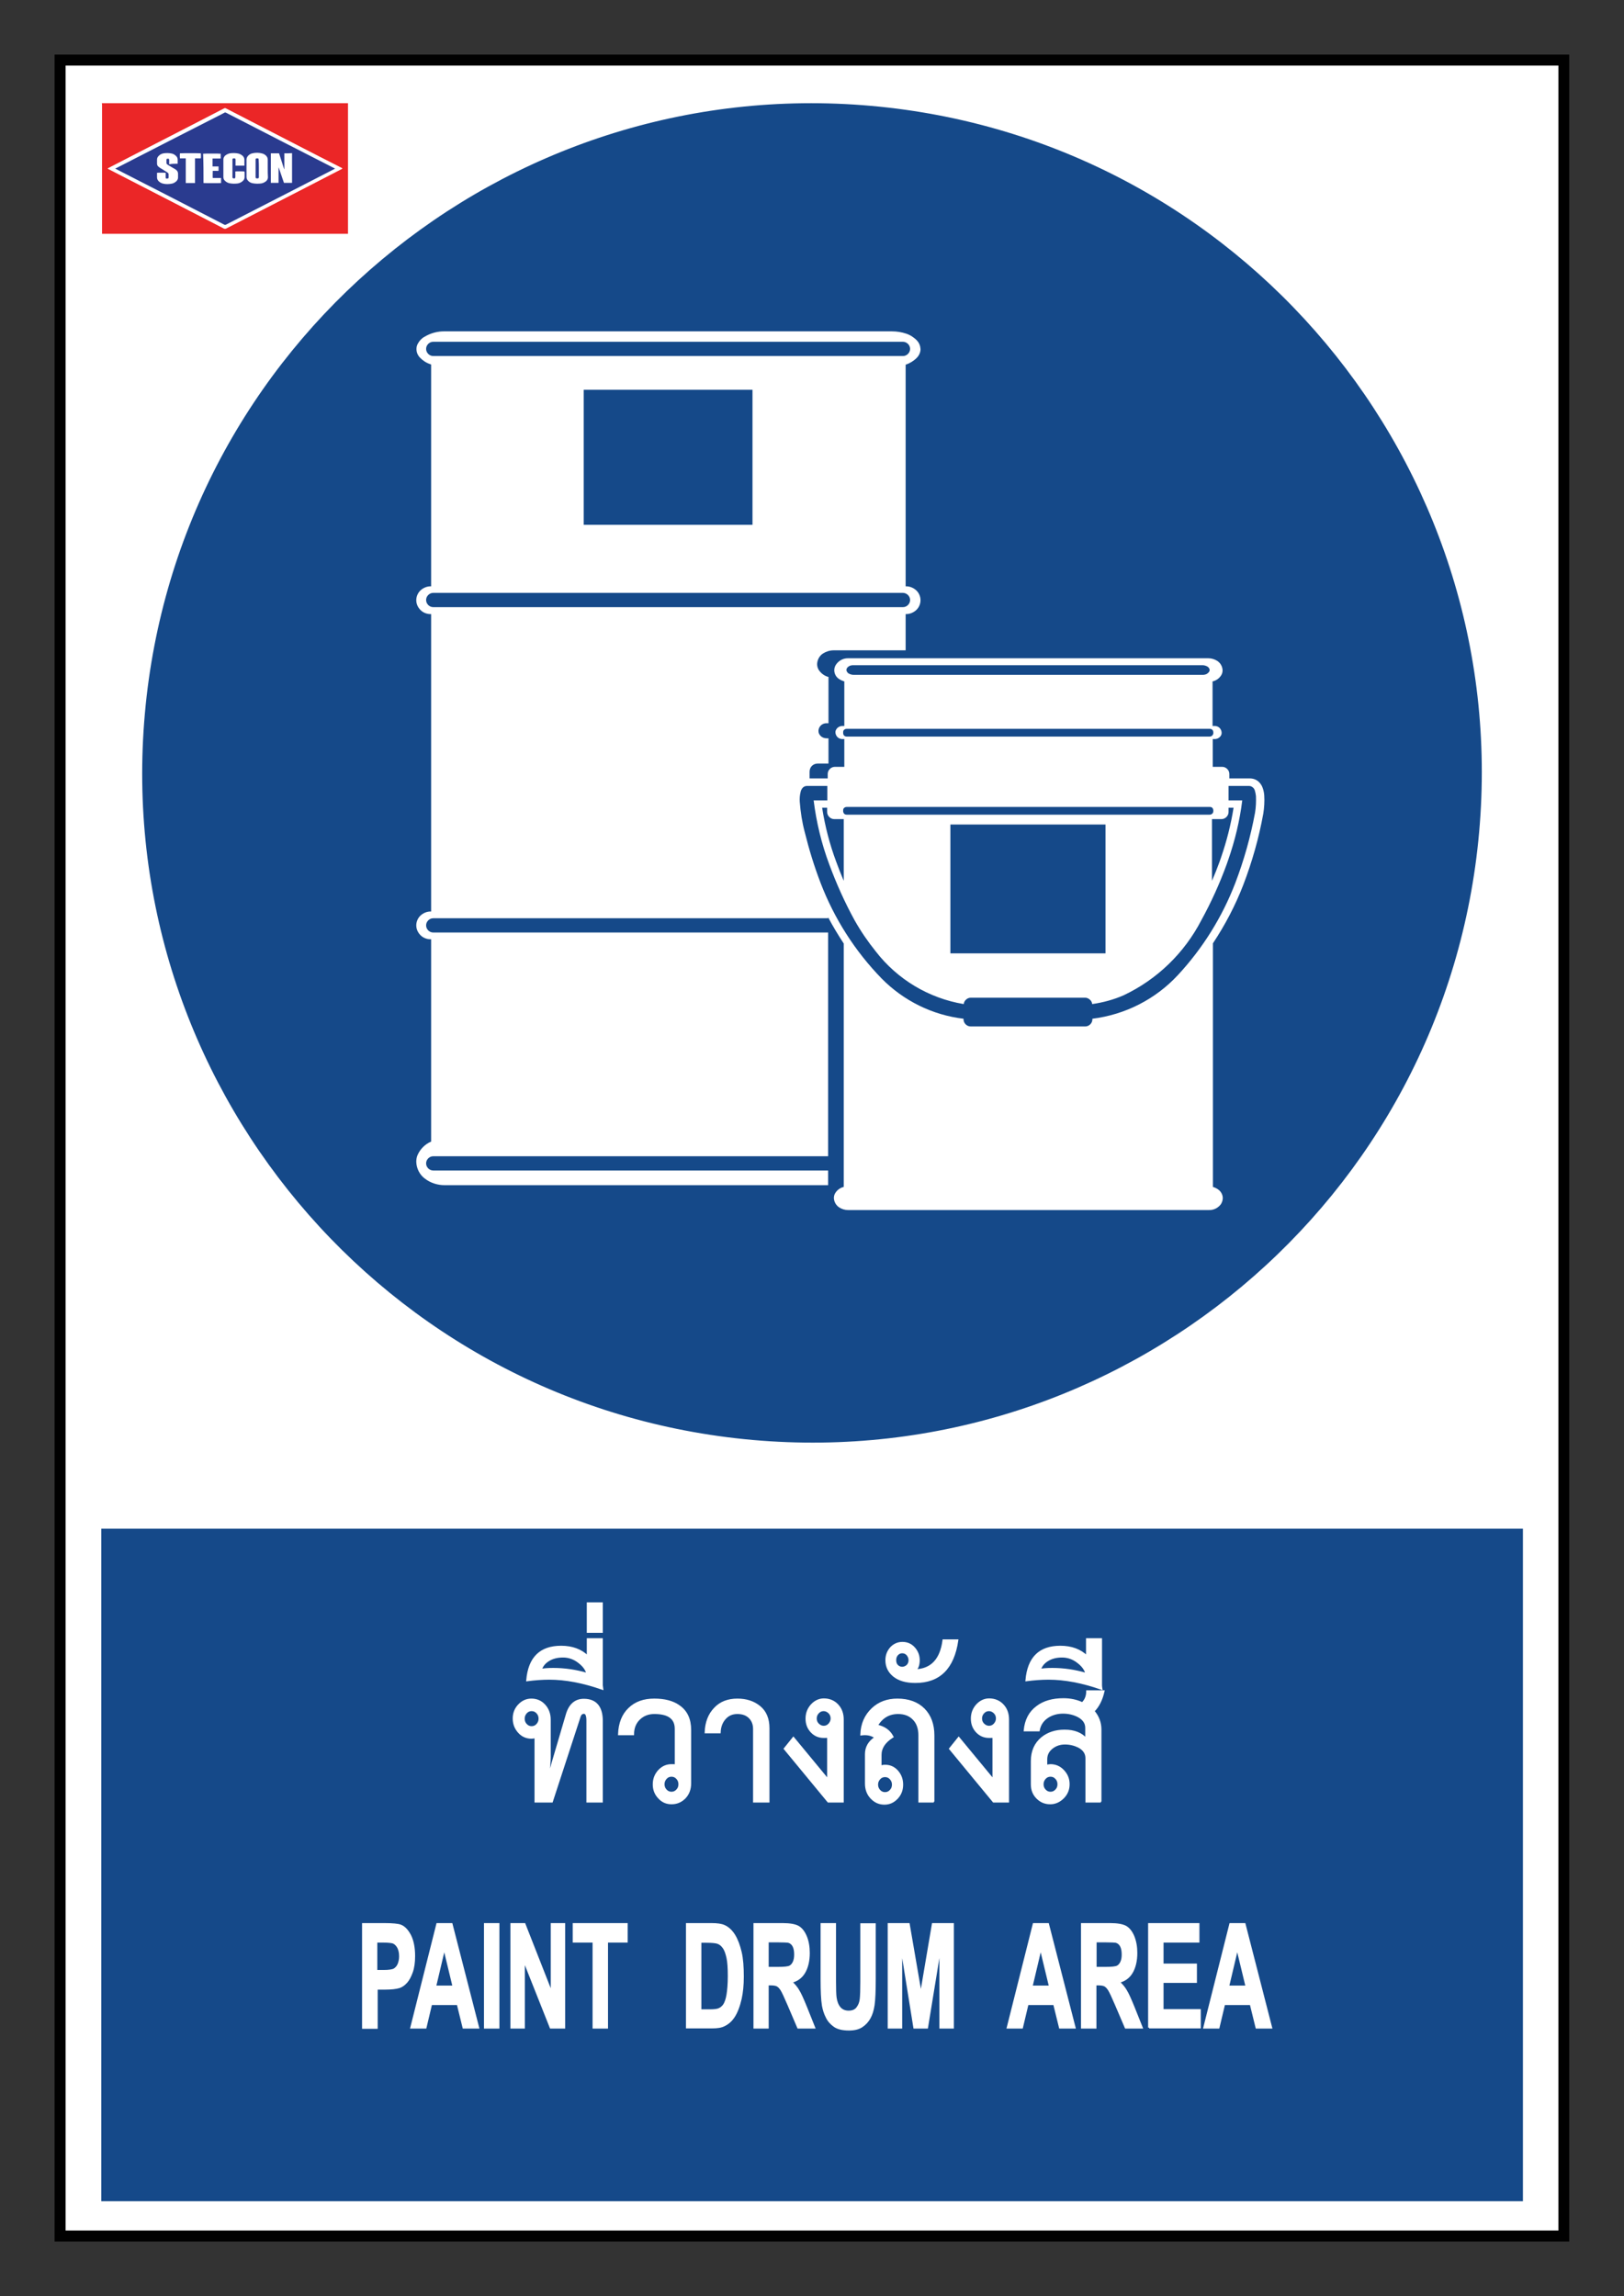 <?xml version="1.0" encoding="utf-8"?>
<!-- Generator: Adobe Illustrator 22.0.0, SVG Export Plug-In . SVG Version: 6.00 Build 0)  -->
<svg version="1.1" id="Layer_1" xmlns="http://www.w3.org/2000/svg" xmlns:xlink="http://www.w3.org/1999/xlink" x="0px" y="0px"
	 viewBox="0 0 841.9 1190.6" style="enable-background:new 0 0 841.9 1190.6;" xml:space="preserve">
<rect x="0" y="0" width="841.9" height="1190.6" fill="#333333" stroke="none"/>
<style type="text/css">
	.st0{fill:none;}
	.st1{fill:#010101;}
	.st2{fill:#FFFFFF;}
	.st3{fill:#154989;}
	.st4{fill:#EB2627;}
	.st5{fill:#2A3B8F;}
	.st6{fill:#FFFFFF;stroke:#FFFFFF;stroke-miterlimit:10;}
	.st7{fill-rule:evenodd;clip-rule:evenodd;fill:#FFFFFF;}
	.st8{fill-rule:evenodd;clip-rule:evenodd;fill:#154989;}
	.st9{fill:#2F3690;}
</style>
<g>
	<g>
		<rect x="0" y="0" class="st0" width="841.9" height="1190.6"/>
		<rect x="28.3" y="28.3" class="st1" width="785.2" height="1133.9"/>
		<rect x="34" y="34" class="st2" width="773.9" height="1122.5"/>
		<rect x="52.5" y="792.6" class="st3" width="737" height="348.7"/>
		<g id="stecon_20_">
			<path id="red_20_" class="st4" d="M52.8,53.5c42.5,0,85,0,127.6,0c0,22.6,0,45.1,0,67.7c-42.5,0-85,0-127.5,0c0-0.2,0-0.5,0-0.7
				c0-22.1,0-44.2,0-66.3C52.9,54,52.8,53.8,52.8,53.5z M55.8,87.4c0.2,0.1,0.4,0.2,0.5,0.3c3.6,1.8,7.1,3.7,10.7,5.5
				c16.4,8.4,32.7,16.8,49.1,25.2c0.4,0.2,0.7,0.2,1.1,0c13.8-7.1,27.6-14.2,41.4-21.3c6.1-3.2,12.3-6.3,18.4-9.5
				c0.1-0.1,0.3-0.2,0.5-0.3c-0.2-0.1-0.3-0.2-0.5-0.3c-3.8-1.9-7.6-3.9-11.4-5.8c-16.2-8.3-32.4-16.7-48.5-25
				c-0.3-0.2-0.5-0.2-0.9,0c-7,3.6-14.1,7.3-21.1,10.9c-12.6,6.5-25.2,12.9-37.7,19.4C56.9,86.8,56.4,87.1,55.8,87.4z"/>
			<g id="white_20_">
				<path class="st2" d="M55.8,87.4c0.6-0.3,1.1-0.6,1.6-0.8c12.6-6.5,25.2-12.9,37.7-19.4c7-3.6,14.1-7.2,21.1-10.9
					c0.3-0.2,0.6-0.1,0.9,0c16.2,8.3,32.4,16.7,48.5,25c3.8,1.9,7.6,3.9,11.4,5.8c0.1,0.1,0.3,0.1,0.5,0.3c-0.2,0.1-0.3,0.2-0.5,0.3
					c-6.1,3.2-12.3,6.3-18.4,9.5c-13.8,7.1-27.6,14.2-41.4,21.3c-0.4,0.2-0.7,0.2-1.1,0C99.7,110,83.4,101.6,67,93.1
					c-3.6-1.8-7.1-3.7-10.7-5.5C56.2,87.6,56,87.5,55.8,87.4z M59.7,87.4c0.2,0.1,0.3,0.2,0.4,0.2c1,0.5,1.9,1,2.9,1.5
					c17.7,9.1,35.5,18.2,53.2,27.3c0.3,0.1,0.5,0.2,0.8,0c12.9-6.6,25.7-13.2,38.6-19.8c5.8-3,11.6-6,17.5-9
					c0.1-0.1,0.3-0.2,0.5-0.3c-0.2-0.1-0.4-0.2-0.6-0.3c-15.9-8.2-31.9-16.4-47.8-24.5c-2.7-1.4-5.5-2.8-8.2-4.2
					c-0.2-0.1-0.4-0.1-0.7,0c-0.3,0.2-0.7,0.4-1.1,0.6C97,68.3,78.6,77.6,60.3,87C60.1,87.1,60,87.2,59.7,87.4z"/>
				<path class="st2" d="M147.4,79.5c1.4,0,2.7,0,4.1,0c0,5.2,0,10.3,0,15.4c-1.4,0-2.8,0-4.2,0c-0.9-2.6-1.8-5.3-2.7-7.9
					c0,0-0.1,0-0.1,0c0,2.6,0,5.2,0,7.9c-1.4,0-2.7,0-4,0c0,0,0,0,0,0c0,0,0,0,0,0c0-0.1,0-0.2,0-0.3c0-4.9,0-9.9,0-14.8
					c0,0,0-0.1,0-0.2c0.1,0,0.3,0,0.4,0c1.2,0,2.3,0,3.5,0c0.4,0,0.4,0,0.5,0.4c0.8,2.5,1.6,5,2.4,7.5c0,0.1,0.1,0.2,0.2,0.4
					C147.4,85,147.4,82.3,147.4,79.5z"/>
				<path class="st2" d="M138.8,87.3c0,1.5,0,3,0,4.5c0,0.8-0.3,1.4-0.8,1.9c-0.7,0.7-1.6,1.2-2.6,1.3c-1.5,0.3-3.1,0.3-4.6-0.1
					c-0.9-0.2-1.6-0.6-2.3-1.3c-0.5-0.5-0.8-1.1-0.8-1.9c0-3,0-6.1,0-9.1c0-0.7,0.2-1.3,0.7-1.8c0.6-0.7,1.4-1.2,2.3-1.4
					c1.7-0.4,3.5-0.4,5.2,0.1c0.7,0.2,1.4,0.6,2,1.2c0.6,0.5,0.9,1.2,0.8,2C138.8,84.3,138.8,85.8,138.8,87.3z M134.2,87.3
					c0-1.5,0-2.9,0-4.4c0-0.7-0.1-0.9-0.8-0.9c-0.1,0-0.2,0-0.2,0c-0.5,0.1-0.6,0.2-0.6,0.7c0,3,0,6,0,9c0,0.5,0.1,0.7,0.6,0.7
					c0.2,0,0.3,0,0.5,0c0.5-0.1,0.6-0.2,0.6-0.7C134.2,90.3,134.2,88.8,134.2,87.3z"/>
				<path class="st2" d="M126.7,88.9c0,0.2,0,0.3,0,0.5c0,0.8,0,1.6,0,2.4c0,0.8-0.3,1.5-0.9,2c-0.7,0.7-1.5,1.1-2.5,1.3
					c-1.5,0.3-3,0.3-4.5-0.1c-0.8-0.2-1.5-0.6-2.2-1.2c-0.6-0.6-0.9-1.2-0.9-2.1c0-3,0-5.9,0-8.9c0-0.9,0.3-1.6,0.9-2.1
					c0.7-0.7,1.6-1.1,2.5-1.2c1.4-0.2,2.9-0.2,4.3,0.1c0.9,0.2,1.6,0.6,2.3,1.2c0.6,0.6,0.9,1.2,0.9,2.1c0,0.8,0,1.7,0,2.5
					c0,0.2,0,0.3,0,0.5c-1.6,0-3.1,0-4.6,0c0-0.2,0-0.3,0-0.5c0-0.9,0-1.7,0-2.6c0-0.5-0.1-0.6-0.6-0.7c-0.1,0-0.2,0-0.3,0
					c-0.7,0.1-0.7,0.3-0.7,0.8c0,2.9,0,5.9,0,8.8c0,0.1,0,0.2,0,0.3c0,0.2,0.1,0.4,0.3,0.4c0.1,0,0.3,0.1,0.4,0.1
					c0.6,0.1,0.8-0.2,0.8-0.8c0-0.8,0-1.5,0-2.3c0-0.2,0-0.3,0-0.5C122.4,88.8,126,88.8,126.7,88.9z"/>
				<path class="st2" d="M105.5,94.9c0-5.1,0-10.2,0-15.3c0.4-0.1,8.7-0.1,9.1,0c0,0.8,0,1.6,0,2.5c-0.1,0-0.3,0-0.4,0
					c-1.1,0-2.2,0-3.3,0c-0.1,0-0.3,0-0.5,0c0,1.4,0,2.7,0,4.1c1,0,2.1,0,3.1,0c0,0.8,0,1.5,0,2.2c-0.4,0.1-0.7,0.1-1,0.1
					c-0.3,0-0.7,0-1,0c-0.3,0-0.7,0-1,0c-0.1,0.3-0.1,2.8,0,3.7c0.1,0,0.3,0,0.5,0c1.1,0,2.2,0,3.3,0c0.2,0,0.3,0,0.5,0
					c0,0.9,0,1.8,0,2.6C114.3,95,106,95,105.5,94.9z"/>
				<path class="st2" d="M101.1,94.9c-1.6,0-3.1,0-4.7,0c0-4.3,0-8.5,0-12.8c-1,0-2,0-3,0c-0.1-0.4-0.1-2.1,0-2.6
					c0.3-0.1,10.4-0.1,10.8,0c0.1,0.3,0.1,2.1,0,2.6c-1,0-2,0-3,0C101.1,86.4,101.1,90.6,101.1,94.9z"/>
				<path class="st2" d="M92.1,84.9c-1.6,0-3.1,0-4.6,0c0-0.2,0-0.3,0-0.5c0-0.6,0-1.2,0-1.8c0-0.4-0.1-0.6-0.5-0.6
					c-0.1,0-0.2,0-0.4,0c-0.3,0-0.5,0.2-0.5,0.5c0,0.6,0,1.1,0,1.7c0,0.4,0.2,0.6,0.5,0.8c0.4,0.2,0.7,0.4,1.1,0.7
					c1,0.6,2,1.1,2.9,1.7c0.1,0.1,0.3,0.2,0.4,0.3c0.7,0.5,1.1,1.2,1.1,2.1c0,0.7,0,1.3,0,2c0,0.7-0.2,1.3-0.7,1.7
					c-0.7,0.7-1.5,1.2-2.4,1.4c-1.5,0.4-3.1,0.4-4.7,0c-0.8-0.2-1.6-0.6-2.2-1.2c-0.6-0.5-0.9-1.2-0.9-2.1c0-0.8,0-1.5,0-2.3
					c0.3-0.1,3.9-0.1,4.5,0c0,0.1,0,0.3,0,0.4c0,0.7,0,1.3,0,2c0,0.4,0.1,0.6,0.5,0.6c0.2,0,0.5,0,0.7-0.1c0.2,0,0.3-0.2,0.3-0.4
					c0-0.6,0-1.2,0-1.8c0-0.3-0.2-0.6-0.4-0.7c-0.4-0.3-0.8-0.5-1.2-0.8c-1-0.6-2-1.2-2.9-1.8c-0.3-0.2-0.6-0.4-0.9-0.7
					c-0.4-0.4-0.6-0.9-0.6-1.5c0-0.7,0-1.3,0-2c0-0.8,0.3-1.4,0.8-1.9c0.7-0.7,1.6-1.2,2.6-1.4c1.4-0.3,2.8-0.3,4.2,0.1
					c0.9,0.2,1.7,0.7,2.3,1.3c0.5,0.5,0.8,1.1,0.8,1.9C92.1,83.5,92.1,84.2,92.1,84.9z"/>
			</g>
			<g id="blue_20_">
				<path class="st5" d="M59.7,87.4c0.3-0.1,0.5-0.2,0.7-0.3c18.3-9.4,36.6-18.8,54.9-28.1c0.4-0.2,0.7-0.4,1.1-0.6
					c0.2-0.1,0.4-0.1,0.7,0c2.7,1.4,5.4,2.8,8.2,4.2c15.9,8.2,31.9,16.4,47.8,24.5c0.2,0.1,0.3,0.2,0.6,0.3
					c-0.2,0.1-0.3,0.2-0.5,0.3c-5.8,3-11.6,6-17.5,9c-12.9,6.6-25.7,13.2-38.6,19.8c-0.3,0.1-0.5,0.1-0.8,0
					C98.5,107.3,80.8,98.2,63,89.1c-1-0.5-1.9-1-2.9-1.5C60,87.5,59.9,87.5,59.7,87.4z M147.4,79.5c0,2.8,0,5.5,0,8.3
					c-0.1-0.1-0.1-0.2-0.2-0.4c-0.8-2.5-1.6-5-2.4-7.5c-0.1-0.4-0.1-0.4-0.5-0.4c-1.2,0-2.3,0-3.5,0c-0.1,0-0.3,0-0.4,0
					c0,0.1,0,0.1,0,0.2c0,4.9,0,9.9,0,14.8c0,0.1,0,0.2,0,0.3c0,0,0,0,0,0c0,0,0,0,0,0c1.3,0,2.7,0,4,0c0-2.7,0-5.3,0-7.9
					c0,0,0.1,0,0.1,0c0.9,2.6,1.8,5.3,2.7,7.9c1.4,0,2.8,0,4.2,0c0-5.1,0-10.2,0-15.4C150.2,79.5,148.8,79.5,147.4,79.5z
					 M138.8,87.3c0-1.5,0-3,0-4.5c0-0.8-0.3-1.5-0.8-2c-0.6-0.6-1.2-1-2-1.2c-1.7-0.5-3.5-0.5-5.2-0.1c-0.9,0.2-1.7,0.7-2.3,1.4
					c-0.4,0.5-0.7,1.1-0.7,1.8c0,3,0,6.1,0,9.1c0,0.8,0.3,1.4,0.8,1.9c0.6,0.7,1.4,1.1,2.3,1.3c1.5,0.3,3.1,0.3,4.6,0.1
					c1-0.2,1.8-0.6,2.6-1.3c0.5-0.5,0.8-1.2,0.8-1.9C138.8,90.3,138.8,88.8,138.8,87.3z M126.7,88.9c-0.6-0.1-4.3-0.1-4.7,0
					c0,0.1,0,0.3,0,0.5c0,0.8,0,1.5,0,2.3c0,0.7-0.2,0.9-0.8,0.8c-0.1,0-0.3,0-0.4-0.1c-0.2-0.1-0.3-0.2-0.3-0.4c0-0.1,0-0.2,0-0.3
					c0-2.9,0-5.9,0-8.8c0-0.5,0-0.7,0.7-0.8c0.1,0,0.2,0,0.3,0c0.5,0.1,0.6,0.2,0.6,0.7c0,0.9,0,1.7,0,2.6c0,0.2,0,0.3,0,0.5
					c1.6,0,3.1,0,4.6,0c0-0.2,0-0.4,0-0.5c0-0.8,0-1.7,0-2.5c0-0.9-0.3-1.5-0.9-2.1c-0.7-0.6-1.4-1-2.3-1.2
					c-1.4-0.3-2.9-0.3-4.3-0.1c-0.9,0.2-1.8,0.6-2.5,1.2c-0.6,0.6-0.9,1.3-0.9,2.1c0,3,0,5.9,0,8.9c0,0.9,0.3,1.6,0.9,2.1
					c0.6,0.6,1.4,1,2.2,1.2c1.5,0.3,3,0.3,4.5,0.1c0.9-0.2,1.8-0.6,2.5-1.3c0.6-0.5,0.9-1.2,0.9-2c0-0.8,0-1.6,0-2.4
					C126.7,89.2,126.7,89.1,126.7,88.9z M92.1,84.9c0-0.7,0-1.4,0-2.1c0-0.8-0.3-1.4-0.8-1.9c-0.7-0.7-1.4-1.1-2.3-1.3
					c-1.4-0.3-2.8-0.3-4.2-0.1c-1,0.2-1.9,0.6-2.6,1.4c-0.5,0.5-0.8,1.1-0.8,1.9c0,0.7,0,1.3,0,2c0,0.6,0.2,1.1,0.6,1.5
					c0.3,0.2,0.6,0.5,0.9,0.7c1,0.6,2,1.2,2.9,1.8c0.4,0.2,0.8,0.5,1.2,0.8c0.2,0.2,0.4,0.4,0.4,0.7c0,0.6,0,1.2,0,1.8
					c0,0.2-0.1,0.4-0.3,0.4c-0.2,0-0.5,0.1-0.7,0.1c-0.4,0-0.5-0.2-0.5-0.6c0-0.7,0-1.3,0-2c0-0.1,0-0.3,0-0.4
					c-0.6-0.1-4.2-0.1-4.5,0c0,0.7,0,1.5,0,2.3c0,0.9,0.3,1.5,0.9,2.1c0.6,0.6,1.4,1,2.2,1.2c1.6,0.4,3.1,0.3,4.7,0
					c0.9-0.2,1.7-0.7,2.4-1.4c0.4-0.5,0.7-1.1,0.7-1.7c0-0.7,0-1.3,0-2c0-0.9-0.4-1.6-1.1-2.1c-0.1-0.1-0.3-0.2-0.4-0.3
					c-1-0.6-2-1.1-2.9-1.7c-0.4-0.2-0.7-0.4-1.1-0.7c-0.3-0.2-0.5-0.4-0.5-0.8c0-0.6,0-1.1,0-1.7c0-0.3,0.2-0.5,0.5-0.5
					c0.1,0,0.2,0,0.4,0c0.4,0,0.5,0.2,0.5,0.6c0,0.6,0,1.2,0,1.8c0,0.1,0,0.3,0,0.5C89.1,84.9,90.6,84.9,92.1,84.9z M105.5,94.9
					c0.5,0.1,8.8,0.1,9.1,0c0-0.9,0-1.7,0-2.6c-0.2,0-0.3,0-0.5,0c-1.1,0-2.2,0-3.3,0c-0.2,0-0.3,0-0.5,0c-0.1-0.8,0-3.3,0-3.7
					c0.3,0,0.7,0,1,0c0.3,0,0.7,0,1,0c0.3,0,0.7,0.1,1-0.1c0-0.7,0-1.5,0-2.2c-1.1,0-2.1,0-3.1,0c0-1.4,0-2.7,0-4.1
					c0.2,0,0.3,0,0.5,0c1.1,0,2.2,0,3.3,0c0.1,0,0.3,0,0.4,0c0-0.9,0-1.7,0-2.5c-0.4-0.1-8.7-0.1-9.1,0
					C105.5,84.7,105.5,89.8,105.5,94.9z M101.1,94.9c0-4.3,0-8.5,0-12.8c1,0,2,0,3,0c0.1-0.5,0.1-2.2,0-2.6
					c-0.4-0.1-10.5-0.1-10.8,0c-0.1,0.4-0.1,2.2,0,2.6c1,0,2,0,3,0c0,4.3,0,8.5,0,12.8C97.9,94.9,99.5,94.9,101.1,94.9z"/>
				<path class="st5" d="M134.2,87.3c0,1.5,0,3,0,4.5c0,0.5-0.1,0.6-0.6,0.7c-0.2,0-0.3,0-0.5,0c-0.5-0.1-0.6-0.2-0.6-0.7
					c0-3,0-6,0-9c0-0.5,0.1-0.6,0.6-0.7c0.1,0,0.2,0,0.2,0c0.7,0,0.8,0.1,0.8,0.9C134.2,84.4,134.2,85.9,134.2,87.3z"/>
			</g>
		</g>
	</g>
	<g>
		<path class="st6" d="M188.2,1051.3v-53.7h11.2c4.2,0,7,0.3,8.3,0.8c2,0.8,3.6,2.6,5,5.3c1.3,2.7,2,6.2,2,10.5
			c0,3.3-0.4,6.1-1.2,8.3c-0.8,2.2-1.7,4-2.9,5.3c-1.2,1.3-2.4,2.1-3.6,2.5c-1.7,0.5-4.1,0.8-7.2,0.8h-4.5v20.3H188.2z
			 M195.1,1006.7v15.2h3.8c2.7,0,4.6-0.3,5.5-0.8c0.9-0.6,1.7-1.4,2.2-2.6c0.5-1.2,0.8-2.6,0.8-4.2c0-2-0.4-3.6-1.1-4.8
			s-1.7-2.1-2.8-2.4c-0.8-0.2-2.5-0.4-5-0.4H195.1z"/>
		<path class="st6" d="M247.9,1051.3h-7.6l-3-12.2h-13.8l-2.9,12.2h-7.4l13.5-53.7h7.4L247.9,1051.3z M235.1,1030l-4.8-19.9
			l-4.7,19.9H235.1z"/>
		<path class="st6" d="M251.4,1051.3v-53.7h7v53.7H251.4z"/>
		<path class="st6" d="M265.1,1051.3v-53.7h6.8l14.1,35.9v-35.9h6.5v53.7h-7l-13.9-35v35H265.1z"/>
		<path class="st6" d="M307.7,1051.3v-44.6h-10.3v-9.1h27.5v9.1h-10.2v44.6H307.7z"/>
		<path class="st6" d="M356.2,997.6h12.7c2.9,0,5.1,0.3,6.6,1c2,0.9,3.8,2.6,5.2,4.9s2.5,5.3,3.3,8.7s1.1,7.7,1.1,12.7
			c0,4.4-0.4,8.2-1.1,11.4c-0.9,3.9-2.1,7.1-3.7,9.5c-1.2,1.8-2.8,3.3-4.9,4.3c-1.5,0.8-3.6,1.1-6.2,1.1h-13.1V997.6z M363.1,1006.7
			v35.6h5.2c1.9,0,3.4-0.2,4.2-0.5c1.1-0.4,2.1-1.2,2.8-2.2c0.7-1,1.4-2.8,1.8-5.2s0.7-5.7,0.7-9.8c0-4.2-0.2-7.3-0.7-9.6
			c-0.5-2.2-1.1-4-2-5.2c-0.8-1.2-1.9-2.1-3.2-2.5c-1-0.3-2.9-0.5-5.7-0.5H363.1z"/>
		<path class="st6" d="M391.1,1051.3v-53.7h14.7c3.7,0,6.4,0.5,8,1.4c1.7,1,3,2.7,4,5.1s1.5,5.3,1.5,8.5c0,4-0.8,7.4-2.3,10
			c-1.5,2.6-3.8,4.3-6.8,5c1.5,1.4,2.8,2.9,3.7,4.5c1,1.6,2.3,4.5,4,8.7l4.2,10.5h-8.3l-5-11.7c-1.8-4.2-3-6.8-3.7-7.9
			c-0.7-1.1-1.4-1.8-2.1-2.2c-0.7-0.4-1.9-0.6-3.5-0.6H398v22.4H391.1z M398,1020.3h5.2c3.3,0,5.4-0.2,6.3-0.7
			c0.8-0.4,1.5-1.2,2-2.3c0.5-1.1,0.7-2.4,0.7-4c0-1.8-0.3-3.3-0.9-4.4c-0.6-1.1-1.5-1.8-2.6-2.1c-0.6-0.1-2.3-0.2-5.1-0.2H398
			V1020.3z"/>
		<path class="st6" d="M425.9,997.6h7v29.1c0,4.6,0.1,7.6,0.3,9c0.3,2.2,1,4,2.1,5.3c1.1,1.3,2.7,2,4.6,2c2,0,3.5-0.6,4.5-1.9
			c1-1.3,1.6-2.8,1.8-4.6s0.3-4.9,0.3-9.1v-29.7h7v28.2c0,6.4-0.2,11-0.6,13.7c-0.4,2.7-1.1,4.9-2.1,6.7c-1,1.8-2.4,3.3-4.1,4.4
			s-3.9,1.6-6.6,1.6c-3.3,0-5.8-0.6-7.5-1.8c-1.7-1.2-3.1-2.7-4-4.6c-1-1.9-1.6-3.9-2-6c-0.5-3.1-0.7-7.6-0.7-13.6V997.6z"/>
		<path class="st6" d="M460.7,1051.3v-53.7h10.4l6.3,36.6l6.2-36.6H494v53.7h-6.5V1009l-6.9,42.3H474l-6.8-42.3v42.3H460.7z"/>
		<path class="st6" d="M557.1,1051.3h-7.6l-3-12.2h-13.8l-2.9,12.2h-7.4l13.5-53.7h7.4L557.1,1051.3z M544.3,1030l-4.8-19.9
			l-4.7,19.9H544.3z"/>
		<path class="st6" d="M560.9,1051.3v-53.7h14.7c3.7,0,6.4,0.5,8,1.4c1.7,1,3,2.7,4,5.1c1,2.5,1.5,5.3,1.5,8.5c0,4-0.8,7.4-2.3,10
			c-1.5,2.6-3.8,4.3-6.8,5c1.5,1.4,2.8,2.9,3.7,4.5c1,1.6,2.3,4.5,4,8.7l4.2,10.5h-8.3l-5-11.7c-1.8-4.2-3-6.8-3.7-7.9
			c-0.7-1.1-1.4-1.8-2.1-2.2c-0.7-0.4-1.9-0.6-3.5-0.6h-1.4v22.4H560.9z M567.8,1020.3h5.2c3.3,0,5.4-0.2,6.3-0.7
			c0.8-0.4,1.5-1.2,2-2.3c0.5-1.1,0.7-2.4,0.7-4c0-1.8-0.3-3.3-0.9-4.4s-1.5-1.8-2.6-2.1c-0.6-0.1-2.3-0.2-5.1-0.2h-5.4V1020.3z"/>
		<path class="st6" d="M595.7,1051.3v-53.7h25.6v9.1h-18.6v11.9H620v9h-17.3v14.6H622v9H595.7z"/>
		<path class="st6" d="M659,1051.3h-7.6l-3-12.2h-13.8l-2.9,12.2h-7.4l13.5-53.7h7.4L659,1051.3z M646.2,1030l-4.8-19.9l-4.7,19.9
			H646.2z"/>
	</g>
	<g>
		<path class="st6" d="M312,934.1h-7.5v-42c0-2.7-0.6-4-1.8-4c-1,0-1.8,0.6-2.2,1.9l-14.4,44.1h-8.5v-33.4c-0.8,0.2-1.5,0.3-2.1,0.3
			c-2.6,0-4.8-1-6.5-2.9c-1.8-2-2.7-4.3-2.7-7.1c0-2.7,0.9-5,2.7-6.9c1.8-1.9,3.9-2.9,6.5-2.9c2.7,0,5,1,6.8,3
			c1.8,2,2.7,4.5,2.7,7.5v19.4c0,2.9-0.5,7.5-1.4,13.8c0.9-3.8,2-8.1,3.4-12.7l6.8-23.1c1.5-5.3,4.6-7.9,9.1-7.8
			c6,0.1,9.1,3.8,9.1,11V934.1z M279.7,891.1c0-1.2-0.4-2.3-1.2-3.1c-0.8-0.9-1.8-1.3-2.9-1.3c-1.1,0-2.1,0.4-2.9,1.3
			c-0.8,0.9-1.2,1.9-1.2,3.1c0,1.2,0.4,2.3,1.2,3.1c0.8,0.9,1.8,1.3,2.9,1.3c1.1,0,2.1-0.4,2.9-1.3
			C279.3,893.3,279.7,892.3,279.7,891.1z"/>
		<path class="st6" d="M312.2,875.6c-10-3.5-19.1-5.2-27.4-5.2c-3.8,0-7.6,0.3-11.5,0.8c1-11.6,6.8-17.4,17.6-17.4
			c5.7,0,10.3,1.7,13.8,5.1v-9h7.3v23.9C312.1,874.4,312.1,875,312.2,875.6z M304.5,867.9c-0.5-2.2-1.9-4.2-4.4-6.1
			c-2.4-1.9-5.2-2.9-8.2-2.9c-2.9,0-5.4,0.6-7.5,1.9c-2.1,1.3-3.4,2.9-4,5c1.4-0.3,3.5-0.5,6.4-0.5
			C292.8,865.3,298.7,866.2,304.5,867.9z"/>
		<path class="st6" d="M312,846.1h-7.3v-14.8h7.3V846.1z"/>
		<path class="st6" d="M357.8,924.6c0,3-0.9,5.5-2.8,7.5c-1.9,1.9-4.1,2.9-6.9,2.9c-2.6,0-4.8-1-6.5-2.9c-1.8-1.9-2.7-4.2-2.7-6.9
			c0-2.8,0.9-5.1,2.7-7.1c1.8-1.9,3.9-2.9,6.5-2.9c0.9,0,1.6,0,2.2,0.1v-18.9c0-5.5-3.7-8.2-11.1-8.2c-3.1,0-5.7,1-7.8,3
			c-2.1,2-3.2,4.7-3.2,8h-7.3c0.2-5.7,2-10.2,5.3-13.3c3.3-3.2,7.6-4.7,13-4.7c5.3,0,9.6,1.1,12.8,3.4c3.9,2.7,5.8,6.8,5.8,12.4
			V924.6z M352.2,925.1c0-1.2-0.4-2.3-1.2-3.1c-0.8-0.9-1.8-1.3-2.9-1.3c-1.1,0-2.1,0.4-2.9,1.3c-0.8,0.9-1.2,1.9-1.2,3.1
			c0,1.2,0.4,2.3,1.2,3.1c0.8,0.9,1.8,1.3,2.9,1.3c1.1,0,2.1-0.4,2.9-1.3C351.8,927.4,352.2,926.4,352.2,925.1z"/>
		<path class="st6" d="M398.4,934.1h-7.5v-37.7c0-2.4-0.8-4.4-2.3-5.9c-1.5-1.5-3.6-2.3-6.3-2.3c-2.7,0-4.8,0.9-6.5,2.8
			c-1.7,1.9-2.6,4.3-2.7,7.2h-7.3c0.2-5.2,1.8-9.3,4.8-12.4c2.9-3.1,6.8-4.6,11.7-4.6c4.5,0,8.3,1.2,11.4,3.7
			c3.1,2.5,4.7,6.2,4.7,11.2V934.1z"/>
		<path class="st6" d="M436.8,934.1h-7.4l-22.6-27.4l4.5-5.6l18,21.8v-22.4c-0.2,0.1-1,0.1-2.3,0.1c-2.5,0-4.6-0.9-6.3-2.7
			c-1.7-1.8-2.6-4-2.6-6.8c0-2.8,0.9-5.1,2.7-7.1c1.8-1.9,3.9-2.9,6.3-2.9c2.8,0,5.2,1,7,2.9c1.9,2,2.8,4.5,2.8,7.6V934.1z
			 M431.1,891c0-1.2-0.4-2.2-1.2-3c-0.8-0.8-1.8-1.3-2.9-1.3c-1.1,0-2.1,0.4-2.9,1.3c-0.8,0.8-1.2,1.9-1.2,3c0,1.2,0.4,2.2,1.2,3
			c0.8,0.8,1.8,1.3,2.9,1.3c1.1,0,2.1-0.4,2.9-1.3C430.7,893.1,431.1,892.1,431.1,891z"/>
		<path class="st6" d="M484.1,934.1h-7.5v-34.4c0-3.5-1-6.4-3-8.4c-2-2.1-4.7-3.1-8-3.1c-4.8,0-8.5,2.2-11,6.5
			c3.8,0.8,6.5,2.7,8.1,5.8c-4.1,2.6-6.2,5.7-6.2,9.4v6.1c0.6-0.3,1.3-0.5,2.3-0.5c2.5,0,4.6,0.9,6.3,2.8c1.7,1.9,2.6,4.2,2.6,7
			c0,2.8-0.9,5.1-2.7,7c-1.8,1.9-3.9,2.9-6.5,2.9c-2.7,0-4.9-1-6.8-3c-1.9-2-2.8-4.5-2.8-7.5v-15.2c0-3.6,1.7-6.5,5-8.6
			c-2-1.5-4.5-2-7.4-1.6c0.2-5.4,2.1-9.8,5.8-13.3c3.4-3.2,7.7-4.8,12.9-4.8c5.8,0,10.4,1.7,13.7,5c3.3,3.3,5,7.9,5,13.6V934.1z
			 M462.9,925.3c0-1.2-0.4-2.2-1.2-3.1c-0.8-0.9-1.8-1.3-2.9-1.3c-1.1,0-2.1,0.4-2.9,1.3c-0.8,0.9-1.2,1.9-1.2,3.1
			c0,1.2,0.4,2.2,1.2,3.1c0.8,0.9,1.8,1.3,2.9,1.3c1.1,0,2.1-0.4,2.9-1.3C462.5,927.6,462.9,926.5,462.9,925.3z"/>
		<path class="st6" d="M496.3,850.5c-2.1,14.4-9.3,21.6-21.8,21.6c-4.8,0-8.5-1.1-11.1-3.2c-2.6-2.1-3.9-4.8-3.9-8.1
			c0-2.5,0.8-4.6,2.4-6.4c1.6-1.7,3.6-2.6,5.9-2.6c2.5,0,4.5,0.9,6.1,2.7c1.6,1.8,2.4,3.9,2.4,6.3c0,2.3-0.6,4.1-1.8,5.2
			c8.4-0.3,13.3-5.5,14.6-15.5H496.3z M471.5,860.8c0-1.1-0.4-2.1-1.1-2.9c-0.7-0.8-1.6-1.2-2.7-1.2c-1,0-1.9,0.4-2.6,1.2
			c-0.7,0.8-1,1.7-1,2.9c0,1.1,0.3,2.1,1,2.8c0.7,0.7,1.6,1.1,2.6,1.1c1,0,1.9-0.4,2.7-1.1C471.1,862.9,471.5,861.9,471.5,860.8z"/>
		<path class="st6" d="M522.5,934.1h-7.4l-22.6-27.4l4.5-5.6l18,21.8v-22.4c-0.2,0.1-1,0.1-2.3,0.1c-2.5,0-4.6-0.9-6.3-2.7
			c-1.7-1.8-2.6-4-2.6-6.8c0-2.8,0.9-5.1,2.7-7.1c1.8-1.9,3.9-2.9,6.3-2.9c2.8,0,5.2,1,7,2.9c1.9,2,2.8,4.5,2.8,7.6V934.1z
			 M516.8,891c0-1.2-0.4-2.2-1.2-3c-0.8-0.8-1.8-1.3-2.9-1.3c-1.1,0-2.1,0.4-2.9,1.3c-0.8,0.8-1.2,1.9-1.2,3c0,1.2,0.4,2.2,1.2,3
			c0.8,0.8,1.8,1.3,2.9,1.3c1.1,0,2.1-0.4,2.9-1.3C516.4,893.1,516.8,892.1,516.8,891z"/>
		<path class="st6" d="M570.7,934.1h-7.5v-22.5c0-2.6-1.4-4.6-4.1-6c-2.1-1-4.4-1.6-7-1.6c-2.5,0-4.6,0.7-6.4,2
			c-2.2,1.6-3.3,3.6-3.3,6.2v3.3c1.1-0.2,1.9-0.3,2.2-0.3c2.6,0,4.8,1,6.6,2.9c1.9,2,2.8,4.3,2.8,7c0,2.8-1,5.1-2.9,7
			c-1.9,1.9-4.2,2.9-6.6,2.9c-2.7,0-4.9-0.9-6.8-2.8c-1.9-1.9-2.8-4.2-2.8-7.1v-12c0-5.1,1.8-9.1,5.3-12c3.1-2.5,7-3.8,11.7-3.8
			c5,0,8.7,1.5,11.2,4.4v-5.8c0-2.7-1.5-4.7-4.4-6.2c-2.3-1.1-4.8-1.7-7.6-1.7c-3.1,0-5.8,0.8-8.1,2.3c-2.5,1.7-4,4-4.5,6.9h-7.3
			c0.5-5.3,2.6-9.4,6.4-12.2c3.5-2.7,8.1-4,13.7-4c3.6,0,6.9,0.7,9.8,2.1c1.7-1.6,2.5-3.7,2.5-6.2h8.5c-1,4.4-2.7,7.8-5.2,10.3
			c2.4,2.8,3.6,6,3.6,9.6V934.1z M548.7,925.1c0-1.2-0.4-2.3-1.2-3.1c-0.8-0.9-1.8-1.3-2.9-1.3c-1.1,0-2.1,0.4-2.9,1.3
			c-0.8,0.9-1.2,1.9-1.2,3.1c0,1.2,0.4,2.3,1.2,3.1c0.8,0.9,1.8,1.3,2.9,1.3c1.1,0,2.1-0.4,2.9-1.3
			C548.3,927.4,548.7,926.4,548.7,925.1z"/>
		<path class="st6" d="M571,875.6c-10-3.5-19.1-5.2-27.4-5.2c-3.8,0-7.6,0.3-11.5,0.8c1-11.6,6.8-17.4,17.6-17.4
			c5.7,0,10.3,1.7,13.8,5.1v-9h7.3v23.9C570.8,874.4,570.9,875,571,875.6z M563.2,867.9c-0.5-2.2-1.9-4.2-4.4-6.1
			c-2.4-1.9-5.2-2.9-8.2-2.9c-2.9,0-5.4,0.6-7.5,1.9c-2.1,1.3-3.4,2.9-4,5c1.4-0.3,3.5-0.5,6.4-0.5
			C551.5,865.3,557.4,866.2,563.2,867.9z"/>
	</g>
	<g>
		<path class="st3" d="M451.7,54.9c191,17,332.1,185.6,315.1,376.6c-17,191-185.6,332.1-376.6,315.1C199.2,729.6,58.1,561,75.1,370
			C92.1,179,260.7,37.9,451.7,54.9"/>
		<g>
			<path class="st2" d="M429.3,475.6v0.5H224.6c-1,0-1.9,0.4-2.6,1.1c-0.7,0.7-1.1,1.6-1.1,2.6c0,1,0.4,1.9,1.1,2.6
				c0.7,0.7,1.6,1.1,2.6,1.1h204.7v116H224.6c-1,0-1.9,0.4-2.6,1.1c-0.7,0.7-1.1,1.6-1.1,2.6c0,1,0.4,1.9,1.1,2.6
				c0.7,0.7,1.6,1.1,2.6,1.1h204.7v7.6H230.5c-3.6,0-7.2-1.1-10.1-3.3c-2.8-2-4.5-5.3-4.6-8.8c0-1.2,0.2-2.5,0.7-3.6
				c1.4-3.1,3.9-5.6,7-6.9V487h-0.3c-1.9,0-3.8-0.7-5.2-2.1c-1.4-1.4-2.2-3.2-2.2-5.1c0-1.9,0.8-3.8,2.2-5.1s3.3-2.1,5.2-2.1h0.3
				V318.4h-0.3c-1.9,0-3.8-0.7-5.2-2.1c-1.4-1.4-2.2-3.2-2.2-5.1c0-1.9,0.8-3.8,2.2-5.1s3.3-2.1,5.2-2.1h0.3V189l-0.5-0.2
				c-2.1-0.7-3.9-1.9-5.4-3.5c-1.1-1.2-1.7-2.7-1.7-4.3c0-1,0.2-1.9,0.7-2.8c0.8-1.5,2-2.8,3.5-3.6c3.2-1.9,6.8-2.9,10.6-2.8h231.7
				c2.5,0,5,0.4,7.4,1.2c2.1,0.7,4.1,2,5.6,3.6c1.1,1.2,1.7,2.7,1.8,4.4v0.3c-0.1,1.6-0.8,3.1-2,4.3c-1.6,1.6-3.6,2.8-5.7,3.5v114.9
				h0.3c1.9,0,3.8,0.8,5.2,2.1s2.2,3.2,2.2,5.1c0,1.9-0.8,3.8-2.2,5.1s-3.3,2.1-5.2,2.1h-0.3v18.8h-37.4c-1.9,0-3.8,0.6-5.4,1.6
				c-1.9,1.2-3,3.3-3.1,5.5c0,1.1,0.3,2.1,0.8,3c1.2,1.8,3,3.2,5.1,3.7v24h-1c-0.3,0-0.7,0-1,0.1c-1.8,0.4-3.1,1.9-3.2,3.8
				c0,0.3,0.1,0.7,0.1,1c0.6,1.8,2.2,2.9,4.1,2.9h1v13.1h-5.6c-1.1,0-2.2,0.4-3,1.2c-0.8,0.8-1.2,1.9-1.2,3v3.5h9.4v-2.3
				c0-1,0.4-1.9,1.1-2.6c0.7-0.7,1.6-1.1,2.6-1.1h4.9v-14.4h-0.9c-0.3,0-0.6,0-0.9-0.1c-1.6-0.3-2.7-1.7-2.8-3.3
				c0-0.3,0-0.6,0.1-0.9c0.5-1.5,1.9-2.5,3.6-2.5h0.9v-23.1c-1-0.3-1.9-0.7-2.8-1.3c-1.5-1-2.4-2.7-2.4-4.5c0-1.2,0.4-2.3,1.1-3.2
				c1.5-2,3.8-3.1,6.3-3h186.5c1.7,0,3.3,0.5,4.7,1.4c1.6,1.1,2.6,2.8,2.7,4.8c0,0.9-0.2,1.8-0.7,2.6c-1,1.6-2.6,2.8-4.5,3.2v23.1h1
				c0.3,0,0.6,0,0.9,0.1c1.6,0.3,2.7,1.7,2.8,3.3c0,0.3,0,0.6-0.1,1c-0.5,1.5-2,2.4-3.5,2.4h-1v14.4h4.9c1,0,1.9,0.4,2.6,1.1
				c0.7,0.7,1.1,1.6,1.1,2.6v2.3h10.6c1.8,0,3.4,0.6,4.7,1.8c0.8,0.8,1.5,1.8,1.9,2.9c0.5,1.3,0.8,2.7,0.9,4.1
				c0.2,3.2,0,6.4-0.5,9.5c-2.3,12.7-5.8,25-10.4,37c-4.1,10.6-9.4,20.7-15.7,30.2v126.3c1,0.3,2,0.8,2.8,1.4c1.4,1,2.3,2.7,2.3,4.4
				c0,1.1-0.4,2.3-1,3.2c-1.5,2-3.8,3.1-6.3,3H439.7c-1.7,0-3.3-0.5-4.7-1.4c-1.6-1.1-2.6-2.8-2.7-4.8c0-0.9,0.2-1.8,0.7-2.6
				c1-1.6,2.6-2.8,4.4-3.2V489.2C434.5,484.8,431.8,480.3,429.3,475.6"/>
			<rect x="302.6" y="202.1" class="st3" width="87.5" height="70"/>
			<path class="st3" d="M468.1,184.6c1,0,1.9-0.4,2.6-1.1s1.1-1.6,1.1-2.6c0-1-0.4-1.9-1.1-2.6c-0.7-0.7-1.7-1.1-2.6-1.1H224.6
				c-1,0-1.9,0.4-2.6,1.1c-0.7,0.7-1.1,1.6-1.1,2.6c0,1,0.4,1.9,1.1,2.6c0.7,0.7,1.6,1.1,2.6,1.1H468.1"/>
			<path class="st3" d="M468.1,314.8c1,0,1.9-0.4,2.6-1.1c0.7-0.7,1.1-1.6,1.1-2.6c0-1-0.4-1.9-1.1-2.6c-0.7-0.7-1.7-1.1-2.6-1.1
				H224.6c-1,0-1.9,0.4-2.6,1.1c-0.7,0.7-1.1,1.6-1.1,2.6c0,1,0.4,1.9,1.1,2.6c0.7,0.7,1.6,1.1,2.6,1.1H468.1 M636.9,418.8h2.6
				c-1.4,8.8-3.6,17.4-6.5,25.8l-0.8,2.3c-1.2,3.3-2.5,6.6-3.9,9.8v-32h4.9c1,0,1.9-0.4,2.6-1.1c0.7-0.7,1.1-1.6,1.1-2.6V418.8
				 M437.4,456.7c-1.4-3.3-2.7-6.6-3.9-9.9c-3.4-9.1-5.8-18.4-7.3-28h2.6v2.2c0,1,0.4,1.9,1.1,2.6c0.7,0.7,1.6,1.1,2.6,1.1h4.9
				V456.7"/>
			<path class="st3" d="M636.9,415h7.1c-1.3,10.5-3.8,20.9-7.3,30.9l-0.8,2.3c-3.6,9.9-8,19.6-13.1,28.9
				c-8.8,17-22.9,30.7-40.2,38.9c-5.2,2.3-10.8,3.8-16.4,4.6c-0.1-0.9-0.5-1.7-1.2-2.3c-0.7-0.6-1.5-1-2.4-1h-59.4
				c-0.9,0-1.8,0.4-2.4,1c-0.7,0.6-1.1,1.4-1.2,2.3c-18.1-3-34.4-12.8-45.6-27.3c-4.1-5.1-7.8-10.5-11-16.2
				c-5.1-9.3-9.4-18.9-13.1-28.9c-4-10.7-6.7-21.9-8.1-33.2h7.1v-7.5h-10.6c-0.9,0-1.8,0.4-2.4,1.2c-0.4,0.6-0.8,1.3-0.9,2.1
				c-0.4,1.6-0.5,3.3-0.4,4.9c0.4,5.3,1.2,10.6,2.6,15.8c2.2,8.9,4.9,17.7,8.2,26.3c7.1,18.5,17.8,35.3,31.6,49.5
				c11.4,11.6,26.4,19,42.5,20.9v0.3c0,1,0.4,1.9,1.1,2.6c0.7,0.7,1.6,1.1,2.6,1.1h59.4c1,0,1.9-0.4,2.6-1.1
				c0.7-0.7,1.1-1.6,1.1-2.6v-0.3c17-2.1,32.7-10.1,44.3-22.6c12.9-13.9,23-30.1,29.8-47.8c4.5-11.8,7.9-23.9,10.2-36.3
				c0.5-2.9,0.6-5.8,0.5-8.7c-0.1-1-0.3-2-0.6-3c-0.2-0.6-0.5-1.1-1-1.5c-0.5-0.5-1.3-0.8-2-0.8h-10.6V415"/>
			<path class="st3" d="M627.1,347.4l-0.1-0.5c-0.2-0.5-0.5-0.9-0.9-1.2c-0.8-0.5-1.8-0.8-2.7-0.8H442.5c-0.4,0-0.8,0-1.2,0.1
				c-0.7,0.1-1.4,0.5-1.9,1c-0.4,0.4-0.6,0.9-0.6,1.4l0.1,0.5c0.2,0.5,0.5,0.9,0.9,1.2c0.8,0.5,1.8,0.8,2.7,0.8h180.8
				c0.4,0,0.8,0,1.2-0.1c0.7-0.1,1.4-0.5,1.9-1C626.8,348.4,627.1,347.9,627.1,347.4"/>
			<path class="st3" d="M629,380.1v-0.4c0-0.5-0.2-1-0.5-1.3c-0.3-0.3-0.8-0.5-1.3-0.5H438.9c-0.5,0-1,0.2-1.3,0.5
				c-0.4,0.3-0.5,0.8-0.5,1.3v0.4c0,0.5,0.2,1,0.5,1.3c0.3,0.3,0.8,0.5,1.3,0.5h188.2c0.5,0,1-0.2,1.3-0.5
				C628.8,381,629,380.6,629,380.1"/>
			<path class="st3" d="M629,420.6v-0.4c0-0.5-0.2-1-0.5-1.3c-0.3-0.4-0.8-0.5-1.3-0.5H438.9c-0.5,0-1,0.2-1.3,0.5
				c-0.4,0.3-0.5,0.8-0.5,1.3v0.4c0,0.5,0.2,0.9,0.5,1.3c0.3,0.3,0.8,0.5,1.3,0.5h188.2c0.5,0,1-0.2,1.3-0.5
				C628.8,421.6,629,421.1,629,420.6"/>
			<rect x="492.7" y="427.5" class="st3" width="80.4" height="66.8"/>
		</g>
	</g>
</g>
</svg>
